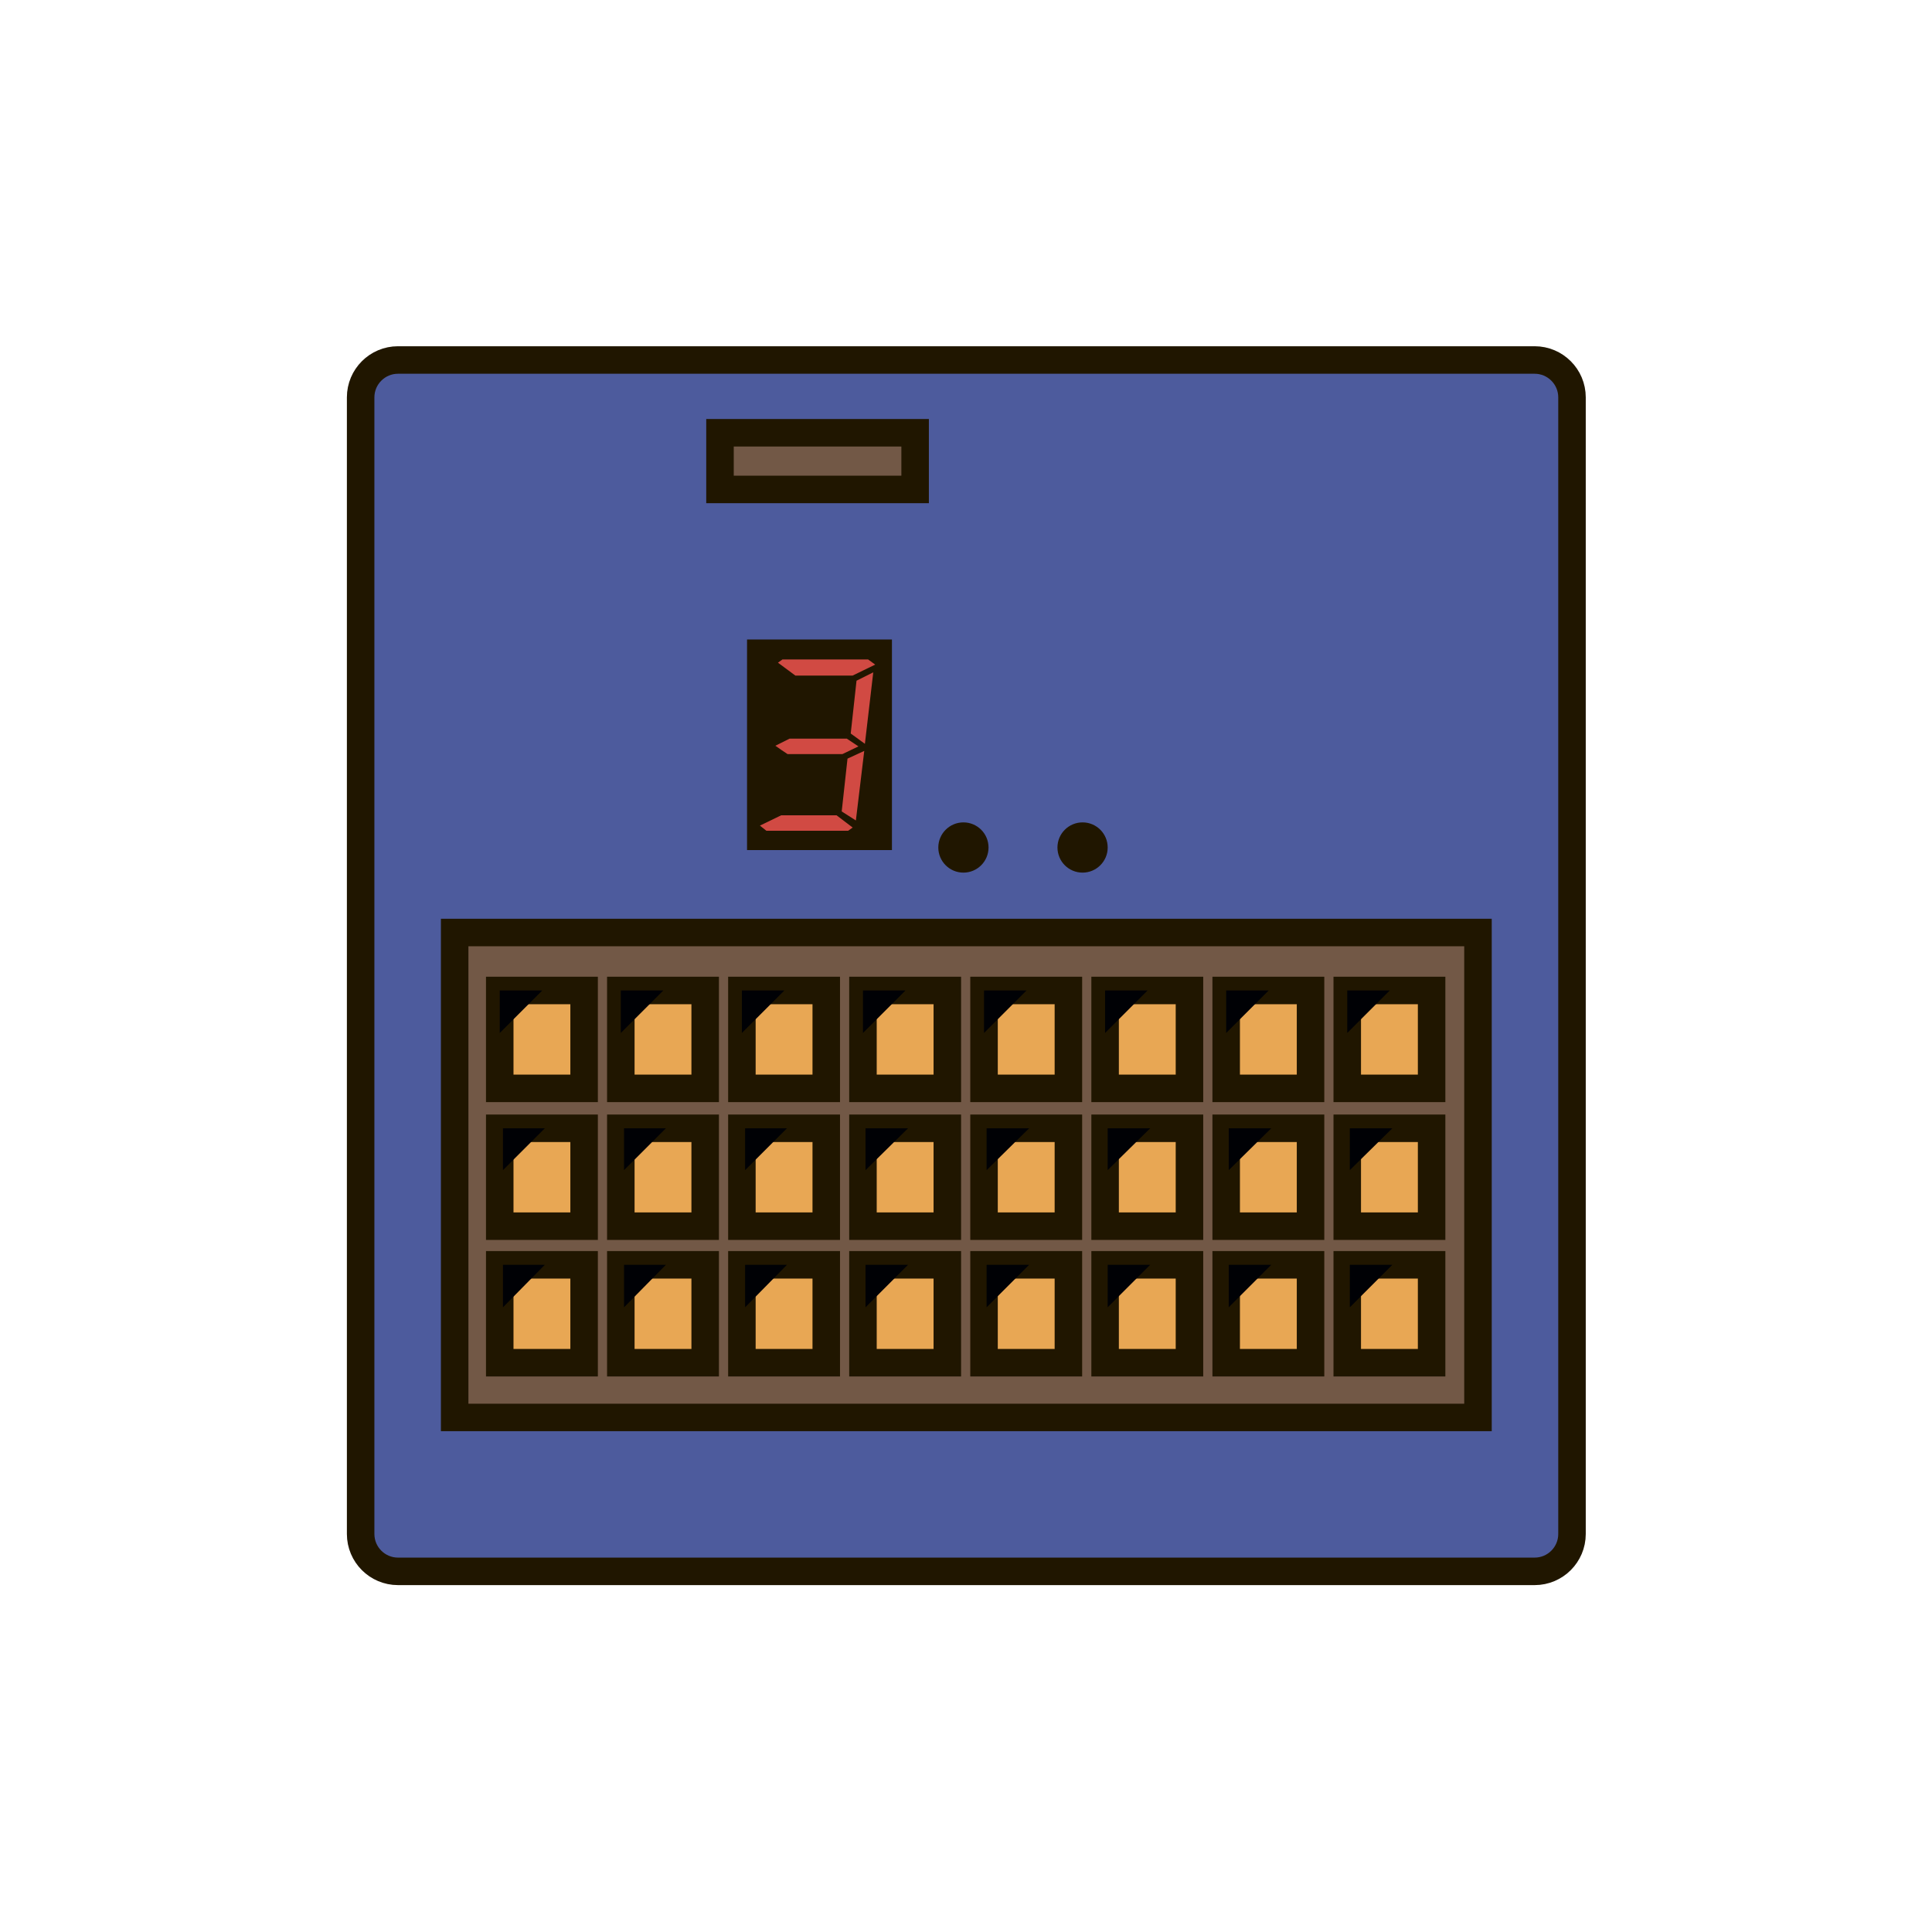 <?xml version="1.0" encoding="utf-8"?>
<!-- Generator: Adobe Illustrator 21.0.0, SVG Export Plug-In . SVG Version: 6.00 Build 0)  -->
<svg version="1.1" id="Слой_1" xmlns="http://www.w3.org/2000/svg" xmlns:xlink="http://www.w3.org/1999/xlink" x="0px" y="0px"
	 viewBox="0 0 300 300" style="enable-background:new 0 0 300 300;" xml:space="preserve">
<style type="text/css">
	.st0{fill:#725846;}
	.st1{fill:#4D5B9D;stroke:#201600;stroke-width:4.271;stroke-miterlimit:10;}
	.st2{fill:#201600;}
	.st3{fill:#D14A43;}
	.st4{fill:#E8A754;stroke:#201600;stroke-width:4.271;stroke-miterlimit:10;}
	.st5{fill:#000105;}
</style>
<g>
	<rect x="63.1" y="63" class="st0" width="173.8" height="167.4"/>
	<path class="st1" d="M238.3,55.9H61.8c-3.2,0-5.8,2.6-5.8,5.8v176.5c0,3.2,2.6,5.8,5.8,5.8h176.5c3.2,0,5.8-2.6,5.8-5.8V61.7
		C244.1,58.5,241.5,55.9,238.3,55.9z M111.8,67.2h30.3V76h-30.3V67.2z M70.6,144.8h158.9v75.3H70.6V144.8z"/>
	<rect x="116" y="99.3" class="st2" width="22.5" height="32.7"/>
	<polygon class="st3" points="134.8,102.4 121.5,102.4 120.8,102.9 123.5,104.9 132.4,104.9 135.9,103.2 	"/>
	<polygon class="st3" points="119,129 131.7,129 132.4,128.5 129.9,126.6 121.3,126.6 118,128.2 	"/>
	<polygon class="st3" points="131.6,117.8 130.7,126 132.9,127.4 132.9,127.4 134.2,116.6 	"/>
	<polygon class="st3" points="134.3,115.5 135.6,104.4 133,105.7 132.1,113.9 	"/>
	<polygon class="st3" points="133.3,115.9 131.5,114.7 122.6,114.7 120.4,115.8 121.4,116.5 122.3,117.1 130.8,117.1 	"/>
	<circle class="st2" cx="168.1" cy="131.6" r="3.9"/>
	<circle class="st2" cx="149.6" cy="131.6" r="3.9"/>
	<g>
		<rect x="77.6" y="153.8" class="st4" width="13.1" height="15.2"/>
		<rect x="96.4" y="153.8" class="st4" width="13.1" height="15.2"/>
		<rect x="115.2" y="153.8" class="st4" width="13.1" height="15.2"/>
		<rect x="134" y="153.8" class="st4" width="13.1" height="15.2"/>
		<rect x="152.8" y="153.8" class="st4" width="13.1" height="15.2"/>
		<rect x="171.6" y="153.8" class="st4" width="13.1" height="15.2"/>
		<rect x="190.4" y="153.8" class="st4" width="13.1" height="15.2"/>
		<rect x="209.2" y="153.8" class="st4" width="13.1" height="15.2"/>
		<rect x="77.6" y="175.2" class="st4" width="13.1" height="15.2"/>
		<rect x="96.4" y="175.2" class="st4" width="13.1" height="15.2"/>
		<rect x="115.2" y="175.2" class="st4" width="13.1" height="15.2"/>
		<rect x="134" y="175.2" class="st4" width="13.1" height="15.2"/>
		<rect x="152.8" y="175.2" class="st4" width="13.1" height="15.2"/>
		<rect x="171.6" y="175.2" class="st4" width="13.1" height="15.2"/>
		<rect x="190.4" y="175.2" class="st4" width="13.1" height="15.2"/>
		<rect x="209.2" y="175.2" class="st4" width="13.1" height="15.2"/>
		<rect x="77.6" y="196.4" class="st4" width="13.1" height="15.2"/>
		<rect x="96.4" y="196.4" class="st4" width="13.1" height="15.2"/>
		<rect x="115.2" y="196.4" class="st4" width="13.1" height="15.2"/>
		<rect x="134" y="196.4" class="st4" width="13.1" height="15.2"/>
		<rect x="152.8" y="196.4" class="st4" width="13.1" height="15.2"/>
		<rect x="171.6" y="196.4" class="st4" width="13.1" height="15.2"/>
		<rect x="190.4" y="196.4" class="st4" width="13.1" height="15.2"/>
		<rect x="209.2" y="196.4" class="st4" width="13.1" height="15.2"/>
	</g>
	<polygon class="st5" points="77.6,160.4 77.6,153.8 84.2,153.8 	"/>
	<polygon class="st5" points="96.4,160.4 96.4,153.8 103,153.8 	"/>
	<polygon class="st5" points="115.2,160.4 115.2,153.8 121.8,153.8 	"/>
	<polygon class="st5" points="134,160.4 134,153.8 140.6,153.8 	"/>
	<polygon class="st5" points="152.8,160.4 152.8,153.8 159.4,153.8 	"/>
	<polygon class="st5" points="171.6,160.4 171.6,153.8 178.2,153.8 	"/>
	<polygon class="st5" points="190.4,160.4 190.4,153.8 197,153.8 	"/>
	<polygon class="st5" points="209.2,160.4 209.2,153.8 215.8,153.8 	"/>
	<polygon class="st5" points="78.1,181.7 78.1,175.2 84.6,175.2 	"/>
	<polygon class="st5" points="96.9,181.7 96.9,175.2 103.4,175.2 	"/>
	<polygon class="st5" points="115.7,181.7 115.7,175.2 122.2,175.2 	"/>
	<polygon class="st5" points="134.4,181.7 134.4,175.2 141,175.2 	"/>
	<polygon class="st5" points="153.2,181.7 153.2,175.2 159.8,175.2 	"/>
	<polygon class="st5" points="172,181.7 172,175.2 178.6,175.2 	"/>
	<polygon class="st5" points="190.8,181.7 190.8,175.2 197.4,175.2 	"/>
	<polygon class="st5" points="209.6,181.7 209.6,175.2 216.2,175.2 	"/>
	<polygon class="st5" points="78.1,203 78.1,196.4 84.6,196.4 	"/>
	<polygon class="st5" points="96.9,203 96.9,196.4 103.4,196.4 	"/>
	<polygon class="st5" points="115.7,203 115.7,196.4 122.2,196.4 	"/>
	<polygon class="st5" points="134.4,203 134.4,196.4 141,196.4 	"/>
	<polygon class="st5" points="153.2,203 153.2,196.4 159.8,196.4 	"/>
	<polygon class="st5" points="172,203 172,196.4 178.6,196.4 	"/>
	<polygon class="st5" points="190.8,203 190.8,196.4 197.4,196.4 	"/>
	<polygon class="st5" points="209.6,203 209.6,196.4 216.2,196.4 	"/>
</g>
</svg>

